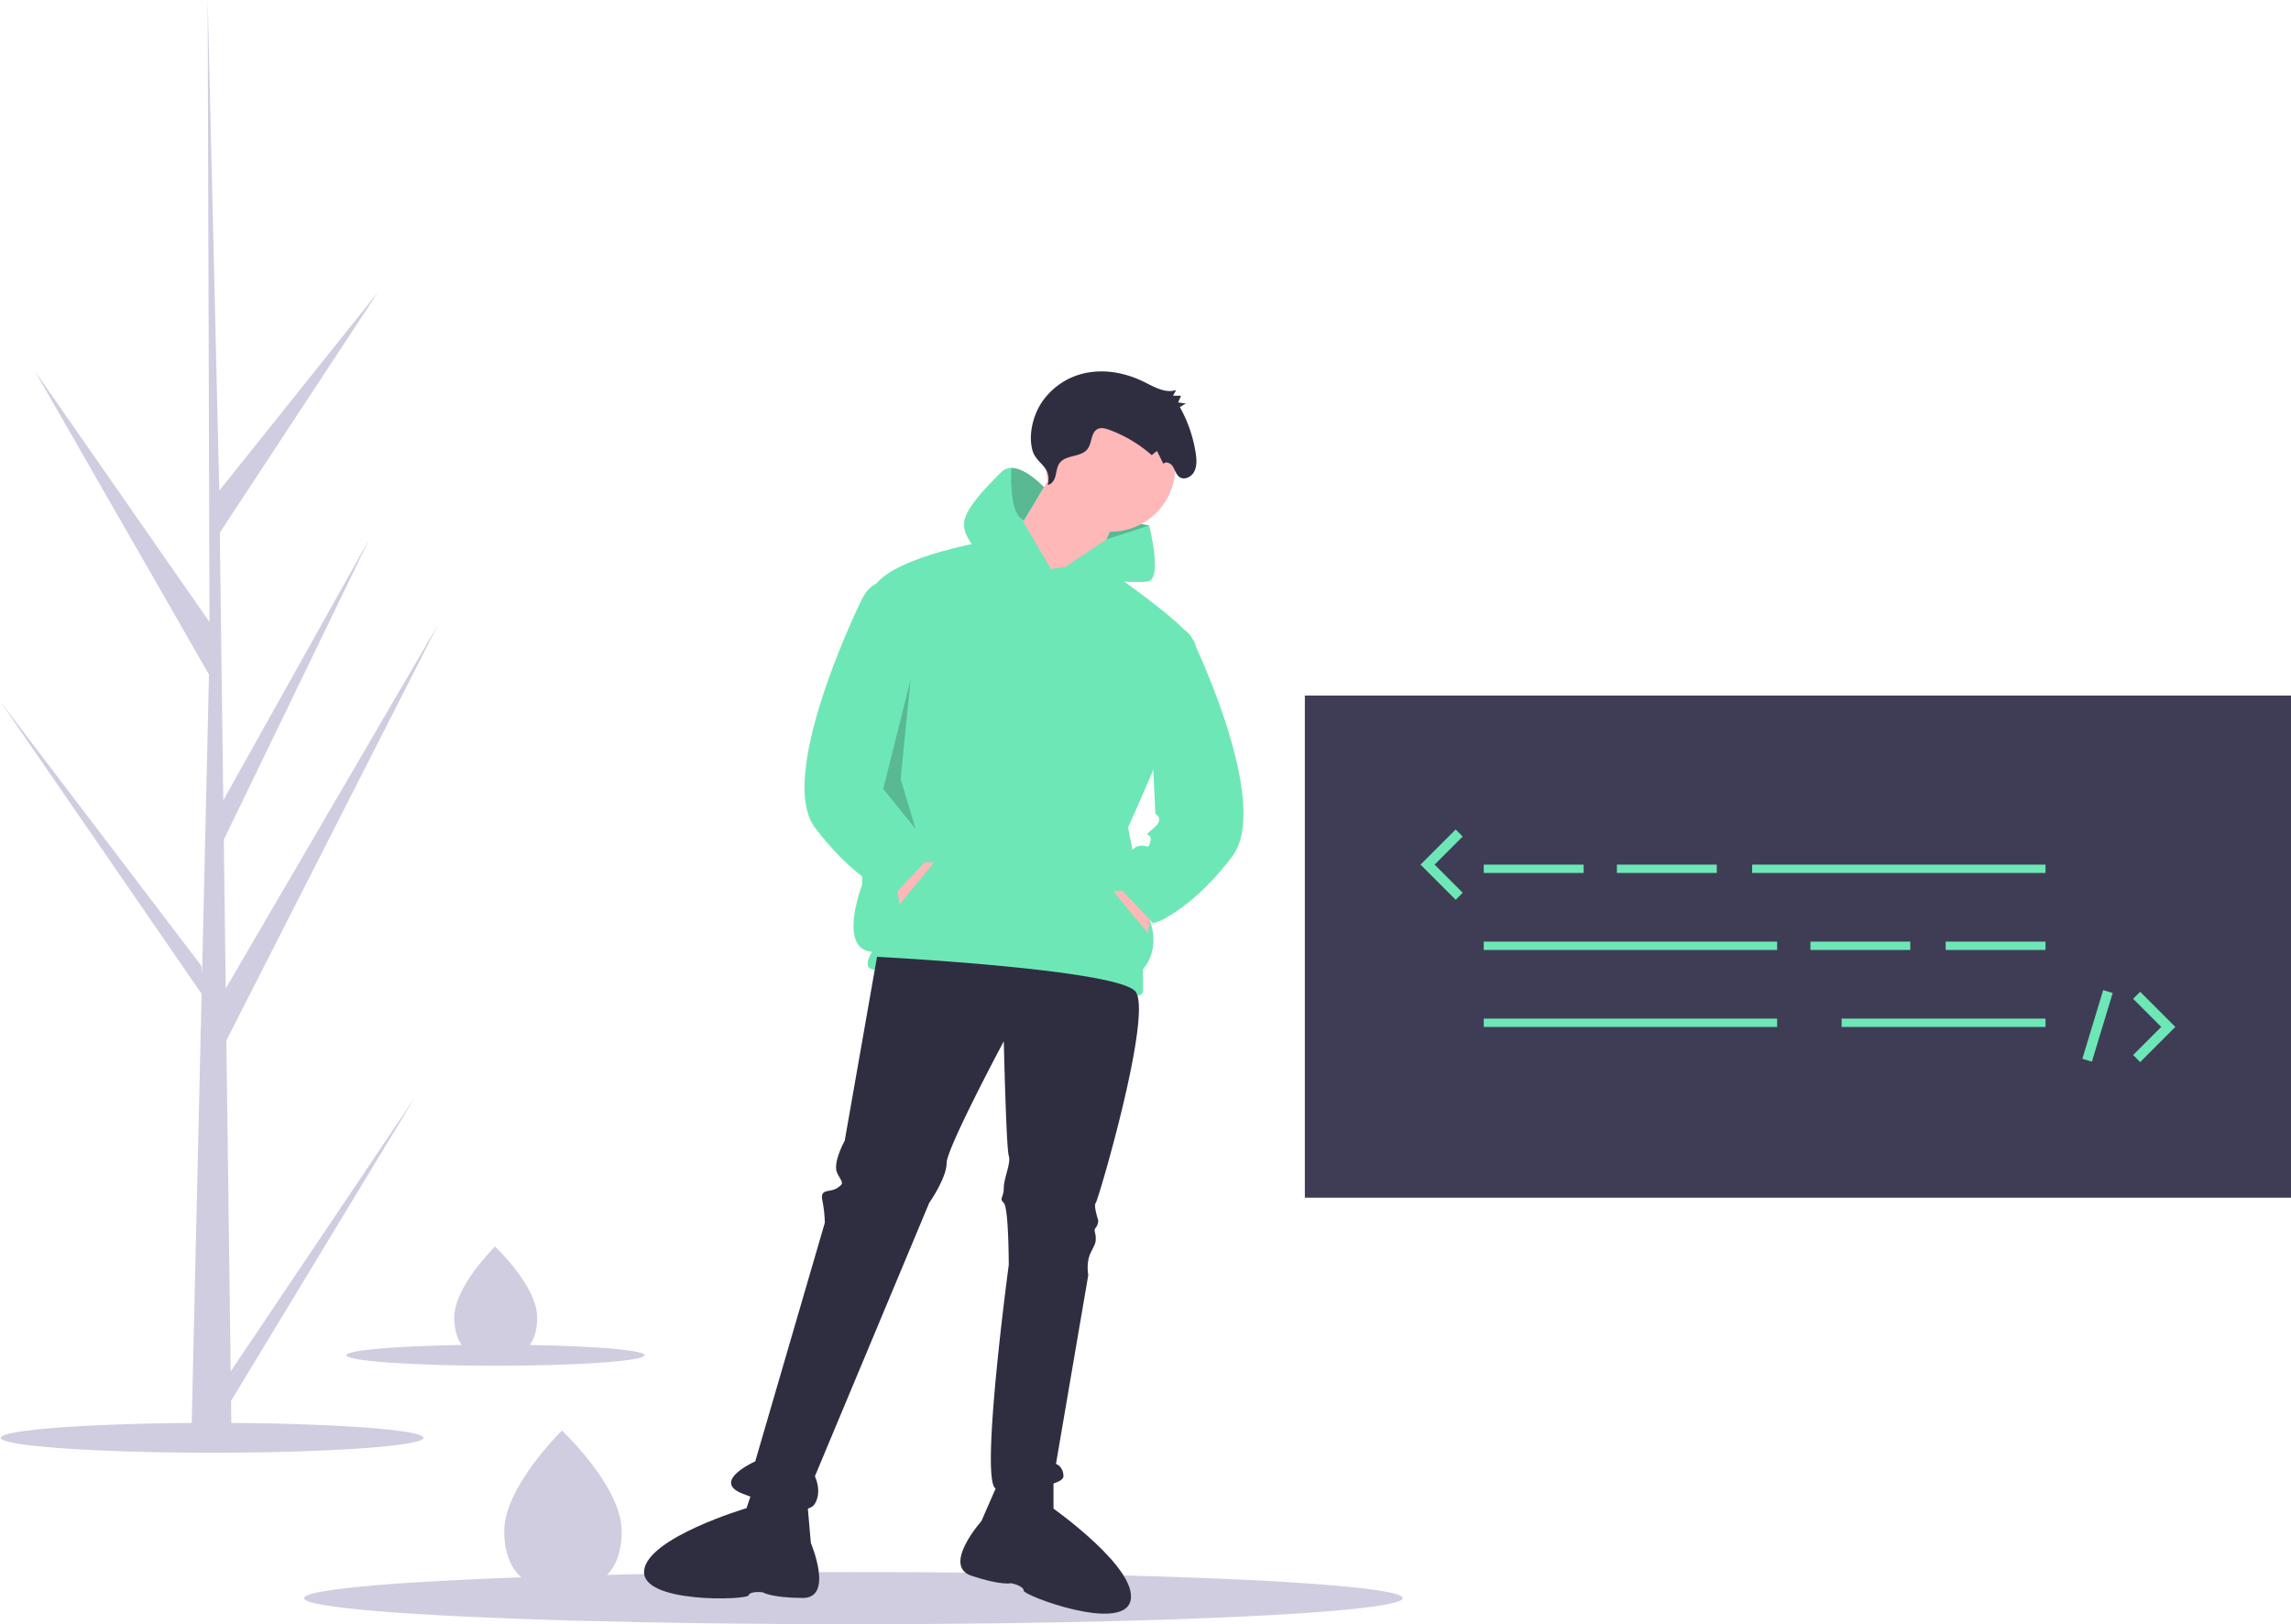 <svg id="e4bbe722-77af-4dff-9d23-13f94132c30a" data-name="Layer 1" xmlns="http://www.w3.org/2000/svg" width="921.72" height="653.41" viewBox="0 0 921.72 653.41"><title>hacker_mindset</title><ellipse cx="85.344" cy="578.41" rx="85" ry="6" fill="#d0cde1"/><ellipse cx="343.344" cy="642.91" rx="221" ry="10.5" fill="#d0cde1"/><polygon points="458.344 218.41 462.344 211.41 442.344 207.41 440.344 217.41 443.344 225.41 458.344 218.41" fill="#6ee7b7"/><polygon points="458.344 218.41 462.344 211.41 442.344 207.41 440.344 217.41 443.344 225.41 458.344 218.41" opacity="0.2"/><circle cx="446.844" cy="187.91" r="26" fill="#ffb8b8"/><polygon points="424.844 187.91 403.844 222.91 434.844 240.91 450.844 203.91 424.844 187.91" fill="#ffb8b8"/><path d="M561.984,352.205l-27-11s-41,7-45,20-4,118-4,118-10,26,4,27c0,0-4,6,0,7s45,0,61,5,48,9,48,4v-9s7-7,3-19-9-38-9-38,30-66,27-74-39.627-32.738-39.627-32.738Z" transform="translate(-139.14 -123.295)" fill="#6ee7b7"/><polygon points="360.844 355.91 361.844 363.91 375.844 346.91 370.844 346.91 360.844 355.91" fill="#ffb8b8"/><path d="M561.984,352.205l-29-7s-6-5-6-11,9-15,15-21a5.535,5.535,0,0,1,4.02-1.67c5.94-.05,13.14,7.74,13.14,7.74l-7.99,13.33-.36.59Z" transform="translate(-139.14 -123.295)" fill="#6ee7b7"/><path d="M584.337,340.263l17.147-5.559s5.5,21.5-.5,22.5-39-2-39-2Z" transform="translate(-139.14 -123.295)" fill="#6ee7b7"/><path d="M491.984,508.205l-13,74s-5,9-3,13,3,4,0,6-7,0-6,5a51.043,51.043,0,0,1,1,9l-28,96s-18,8-5,13,26,9,29,4,0-11,0-11l46-110s7-10,7-16,23-49,23-49,1,43,2,46-2,9-2,13-2,4,0,6,2,25,2,25-12,89-5,90,27-1,27-5-3-5-3-5l13-76s-1-5,1-9,2-4,2-6-1-3,0-4a4.938,4.938,0,0,0,1-3s-2-6-1-7,23-76,16-85S491.984,508.205,491.984,508.205Z" transform="translate(-139.14 -123.295)" fill="#2f2e41"/><path d="M540.984,719.205l-7,16s-16,18-4,22,16,3,16,3,5,1,5,3,40,17,43,4-31-37-31-37v-12Z" transform="translate(-139.14 -123.295)" fill="#2f2e41"/><path d="M463.849,726.611l1.514,17.398s9.402,22.172-3.247,22.124-16.119-2.276-16.119-2.276-5.057-.652-5.697,1.243S396.964,768.412,398.28,755.136s41.207-25.14,41.207-25.14L443.325,718.626Z" transform="translate(-139.14 -123.295)" fill="#2f2e41"/><path d="M560.66,318.322c1.606-.108,2.677-1.858,3.121-3.524s.558-3.49,1.465-4.922c2.486-3.922,8.95-2.338,11.575-6.153,1.614-2.346,1.277-6.167,3.607-7.66,1.472-.943,3.348-.457,4.969.135a54.307,54.307,0,0,1,17.116,10.194l2.088-1.7,2.608,5.214c1.011-1.219,2.961-.274,3.81,1.082s1.26,3.088,2.47,4.076c1.929,1.574,4.941.241,6.11-2.041s.975-5.072.57-7.641a54.737,54.737,0,0,0-6.348-18.322l2.386-1.432-3.085-.441,1.181-2.679-3.232-.038,1.276-2.29c-4.344,1.491-8.834-1.24-12.983-3.275-6.941-3.405-14.748-5.039-22.284-3.774A28.168,28.168,0,0,0,558.027,285.508c-3.286,5.166-5.183,12.667-3.54,18.854C555.98,309.985,562.498,310.861,560.66,318.322Z" transform="translate(-139.14 -123.295)" fill="#2f2e41"/><path d="M495.984,357.205s-6-1-10,7-34,72-19,92,29,26,29,26l3,1,15-16-5-7s0-7-4-8-4,2-5-2,4-1-1-5-1-6-1-6Z" transform="translate(-139.14 -123.295)" fill="#6ee7b7"/><polygon points="462.844 367.41 461.844 375.41 447.844 358.41 452.844 358.41 462.844 367.41" fill="#ffb8b8"/><path d="M600.484,378.705s14-7,18,1,31.5,68,16.5,88-29,26-29,26l-3,1-15-16,5-7s0-7,4-8,4,2,5-2-4-1,1-5,1-6,1-6Z" transform="translate(-139.14 -123.295)" fill="#6ee7b7"/><polygon points="366.344 273.41 355.344 317.41 368.344 333.41 362.344 313.41 366.344 273.41" opacity="0.2"/><path d="M559.144,319.275l-7.99,13.33c-5.02-1.74-5.44-13.39-5.15-21.07C551.944,311.485,559.144,319.275,559.144,319.275Z" transform="translate(-139.14 -123.295)" opacity="0.2"/><path d="M389.248,738.971c.174,17.794-10.344,24.11-23.392,24.237q-.455.004-.905-.001-.907-.011-1.796-.065c-11.784-.719-20.998-7.161-21.16-23.709-.167-17.126,21.51-38.951,23.136-40.565l.003-.001c.062-.062.093-.092.093-.092S389.075,721.178,389.248,738.971Z" transform="translate(-139.14 -123.295)" fill="#d0cde1"/><path d="M355.259,653.138c.123,12.561-7.302,17.019-16.512,17.108q-.321.003-.639-.001-.64-.008-1.268-.046c-8.318-.507-14.822-5.055-14.936-16.736-.118-12.089,15.183-27.495,16.331-28.634l.002-.001c.044-.043.066-.065.066-.065S355.136,640.578,355.259,653.138Z" transform="translate(-139.14 -123.295)" fill="#d0cde1"/><ellipse cx="199.344" cy="545.184" rx="60" ry="4.235" fill="#d0cde1"/><rect x="524.968" y="279.811" width="396.752" height="202" fill="#3f3d56"/><rect x="596.945" y="347.829" width="40.18" height="3.348" fill="#6ee7b7"/><rect x="650.518" y="347.829" width="40.18" height="3.348" fill="#6ee7b7"/><rect x="728.366" y="378.801" width="40.18" height="3.348" fill="#6ee7b7"/><rect x="782.777" y="378.801" width="40.18" height="3.348" fill="#6ee7b7"/><rect x="704.928" y="347.829" width="118.028" height="3.348" fill="#6ee7b7"/><rect x="596.945" y="378.801" width="118.028" height="3.348" fill="#6ee7b7"/><rect x="596.945" y="409.773" width="118.028" height="3.348" fill="#6ee7b7"/><rect x="740.923" y="409.773" width="82.034" height="3.348" fill="#6ee7b7"/><polygon points="585.652 361.964 571.516 347.829 585.652 333.693 588.48 336.521 577.172 347.829 588.48 359.136 585.652 361.964" fill="#6ee7b7"/><polygon points="861.036 427.257 858.208 424.429 869.516 413.12 858.208 401.813 861.036 398.985 875.172 413.12 861.036 427.257" fill="#6ee7b7"/><rect x="968.591" y="533.998" width="28.864" height="4" transform="translate(45.814 1198.014) rotate(-73.14)" fill="#6ee7b7"/><path d="M231.951,674.977l74.068-110.146-73.916,121.996.155,12.394q-8.111.062-16.064-.27l3.674-159.32-.101-1.229.136-.237.352-15.055L139.14,405.343l81.017,106.499.288,3.182,2.775-120.372L153.16,272.554l70.259,100.951-.733-249.38.002-.83.024.816L227.362,320.657,291.213,240.82,227.571,337.589l1.394,107.67,58.756-105.082L229.181,461.088l.776,59.87,85.447-146.378L230.216,541.844Z" transform="translate(-139.14 -123.295)" fill="#d0cde1"/></svg>